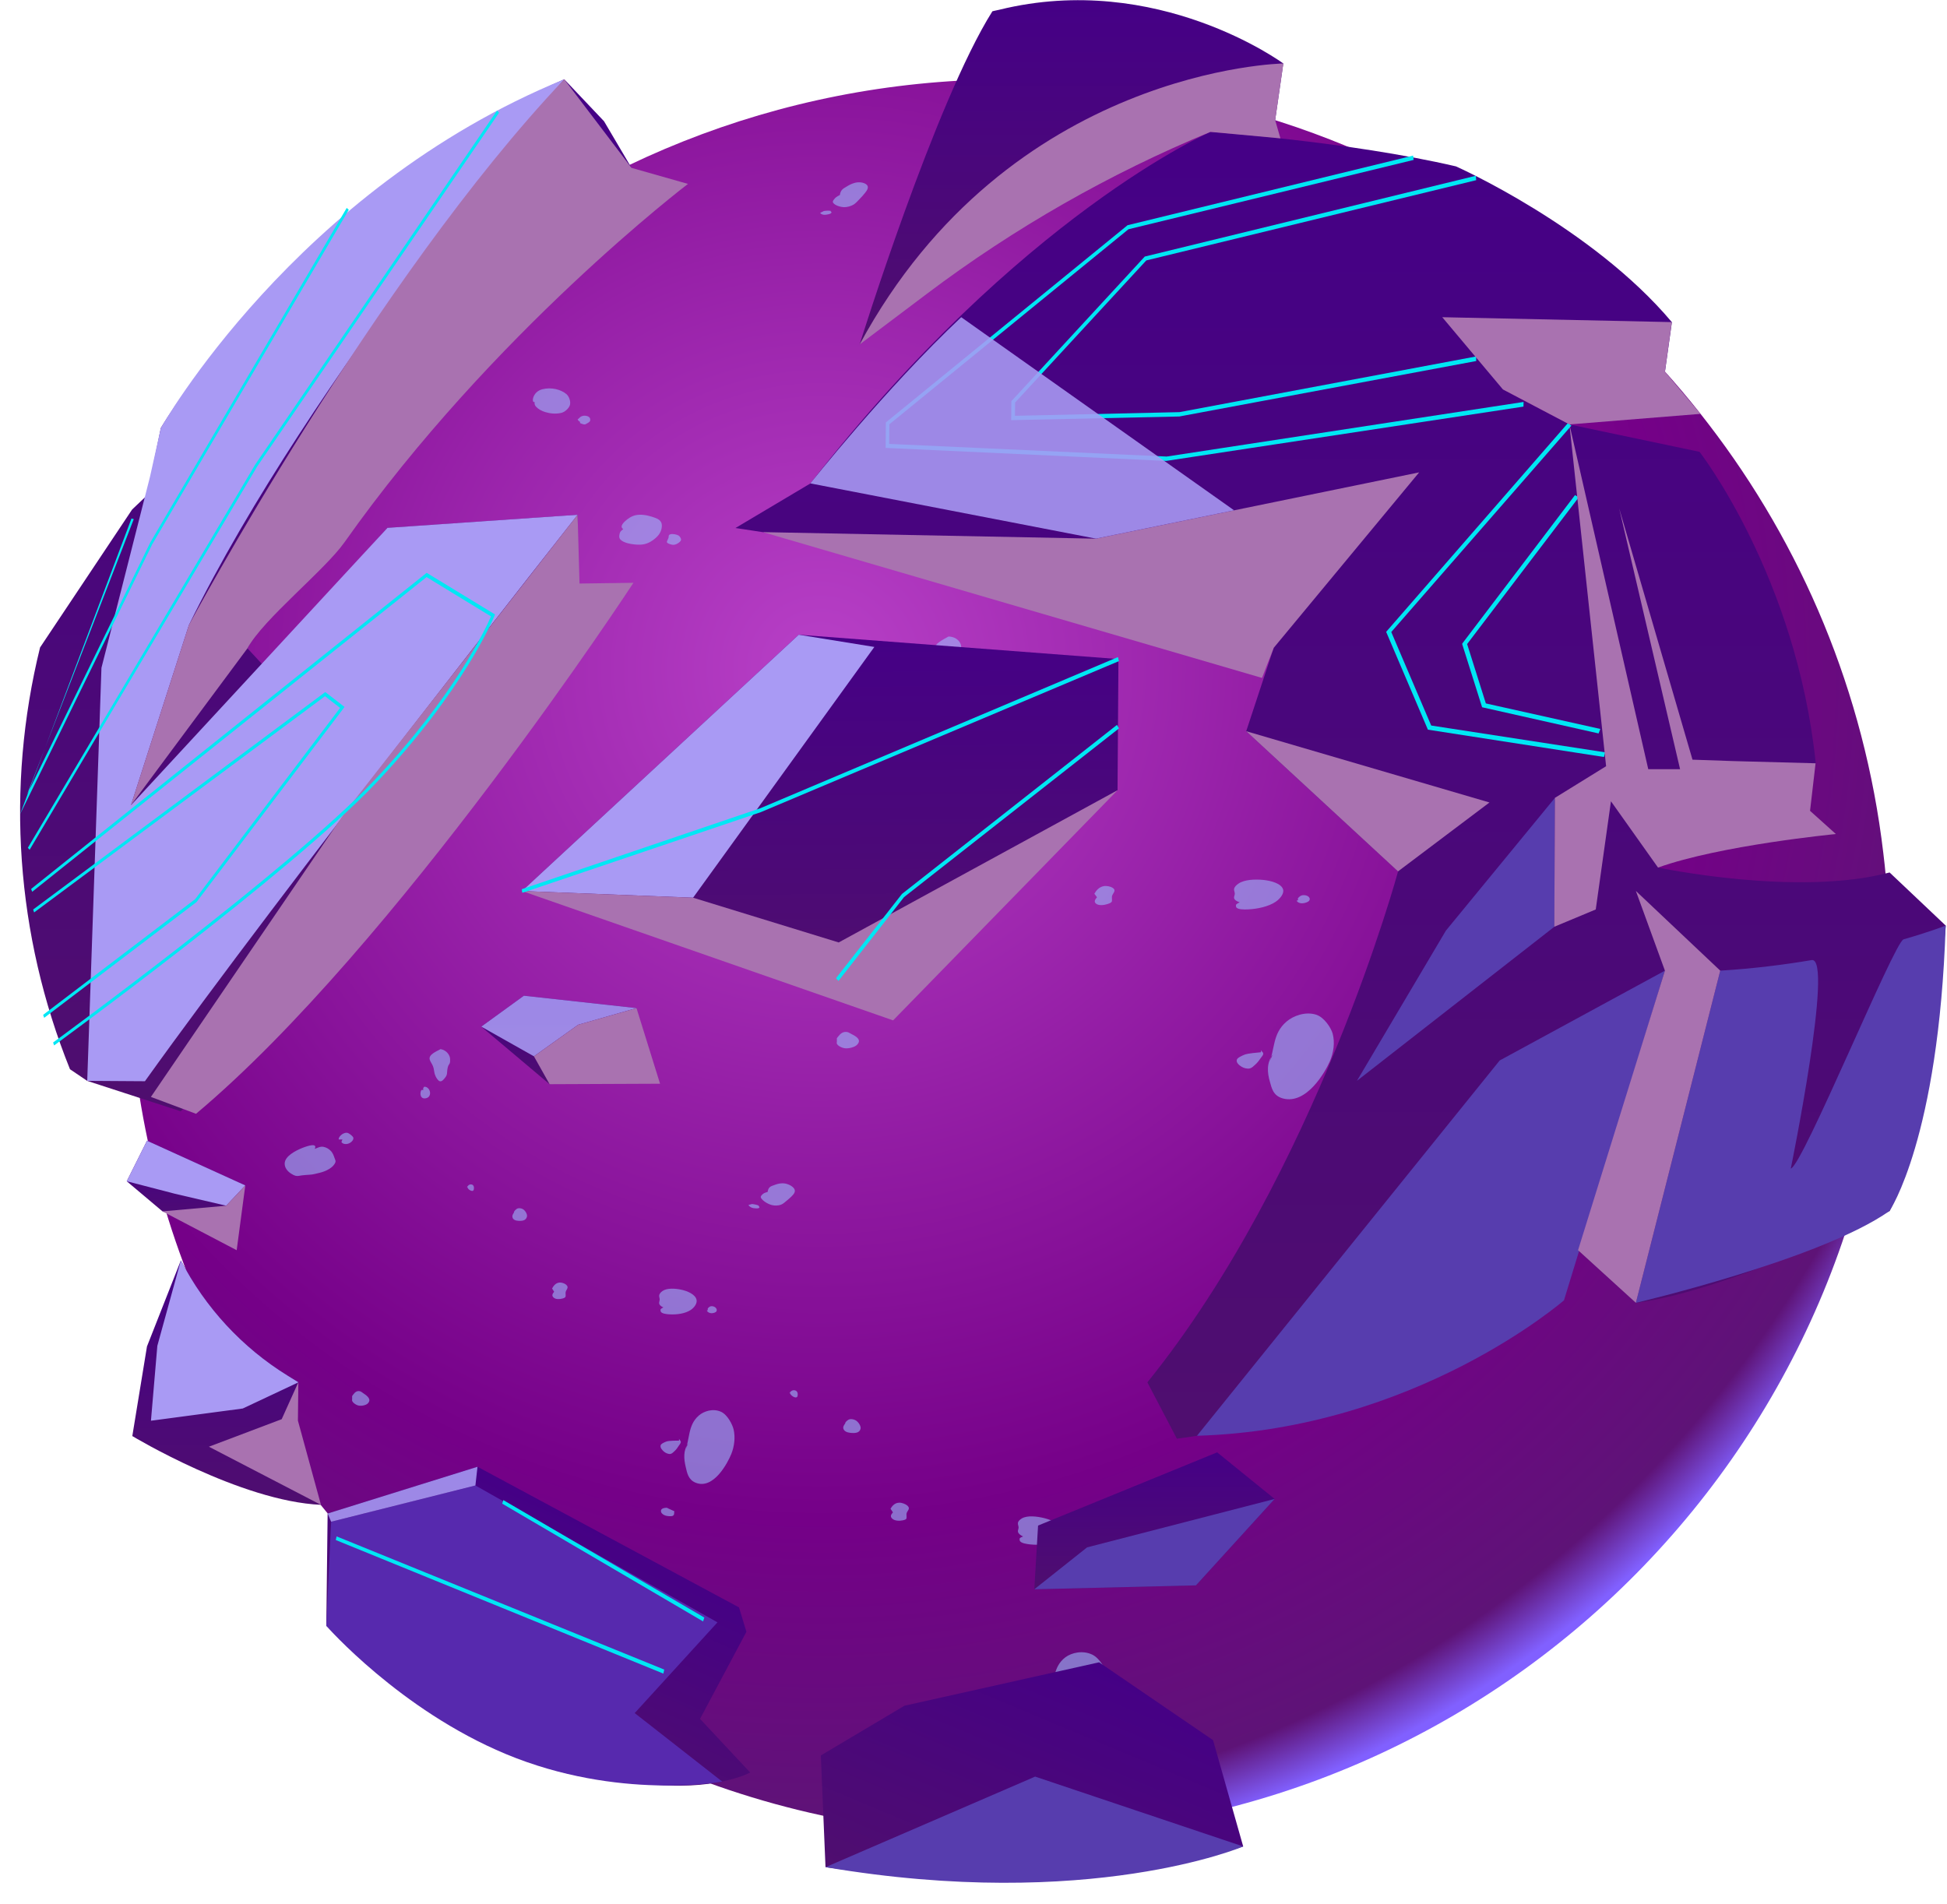 <svg width="91" height="89" viewBox="0 0 91 89" fill="none" xmlns="http://www.w3.org/2000/svg">
<g clip-path="url(#clip0_206_16323)">
<path fill-rule="evenodd" clip-rule="evenodd" d="M88.315 44.412C88.504 67.077 70.226 85.602 47.499 85.788C41.238 85.839 35.3 84.493 29.97 82.043C28.919 81.561 27.892 81.033 26.888 80.468C22.873 78.2 19.277 75.271 16.252 71.838C15.145 70.591 14.118 69.272 13.173 67.897C11.893 66.03 10.756 64.046 9.794 61.965C7.409 56.829 6.059 51.115 6.01 45.089C5.961 39.052 7.221 33.305 9.526 28.124C10.263 26.464 11.11 24.856 12.061 23.32C14.11 19.983 16.622 16.966 19.518 14.353C26.742 7.81 36.305 3.793 46.82 3.708C50.187 3.679 53.46 4.058 56.595 4.793C60.962 5.813 65.051 7.524 68.763 9.813C69.494 10.259 70.199 10.725 70.889 11.214C71.467 11.62 72.034 12.044 72.588 12.481C75.307 14.608 77.743 17.07 79.841 19.806C84.223 25.499 87.137 32.371 88.023 39.87C88.205 41.359 88.301 42.874 88.315 44.414V44.412Z" fill="url(#paint0_radial_206_16323)"/>
<g style="mix-blend-mode:multiply" opacity="0.58">
<path fill-rule="evenodd" clip-rule="evenodd" d="M20.582 49.044C20.39 49.148 20.025 49.295 20.083 49.522C20.109 49.628 20.189 49.717 20.228 49.817C20.265 49.907 20.285 50.001 20.295 50.093C20.308 50.221 20.392 50.417 20.508 50.515C20.596 50.588 20.69 50.511 20.75 50.439C20.815 50.362 20.884 50.28 20.891 50.187C20.899 50.064 20.907 49.944 20.948 49.825C20.964 49.781 21.009 49.738 21.024 49.689C21.042 49.626 21.038 49.556 21.036 49.491C21.032 49.35 20.901 49.087 20.582 49.038V49.044Z" fill="#9CBDFF"/>
<path fill-rule="evenodd" clip-rule="evenodd" d="M19.788 50.95C19.764 50.887 19.78 50.836 19.833 50.795C20.115 50.799 20.209 51.24 19.944 51.325C19.637 51.423 19.604 51.093 19.698 50.948H19.788V50.95Z" fill="#9CBDFF"/>
<path fill-rule="evenodd" clip-rule="evenodd" d="M14.711 53.703C14.851 53.65 14.967 53.577 15.123 53.607C15.254 53.634 15.358 53.697 15.444 53.779C15.552 53.88 15.595 54.009 15.64 54.138C15.662 54.201 15.699 54.26 15.677 54.323C15.591 54.578 15.227 54.752 14.943 54.819C14.777 54.858 14.626 54.904 14.454 54.911C14.337 54.917 14.219 54.927 14.104 54.941C14.006 54.953 13.918 54.984 13.818 54.96C13.746 54.943 13.652 54.89 13.595 54.852C13.411 54.731 13.296 54.56 13.306 54.37C13.325 54.04 13.807 53.785 14.139 53.654C14.411 53.548 14.844 53.416 14.713 53.697L14.711 53.703Z" fill="#9CBDFF"/>
<path fill-rule="evenodd" clip-rule="evenodd" d="M16.004 53.266C15.963 53.362 15.928 53.391 16.023 53.444C16.092 53.483 16.188 53.483 16.262 53.462C16.407 53.425 16.593 53.25 16.485 53.128C16.432 53.066 16.303 52.956 16.213 52.948C16.035 52.932 15.81 53.136 15.83 53.262H16.004V53.266Z" fill="#9CBDFF"/>
<path fill-rule="evenodd" clip-rule="evenodd" d="M21.799 55.519C21.848 55.456 21.915 55.339 22.038 55.364C22.159 55.386 22.161 55.523 22.146 55.596C22.112 55.772 21.825 55.58 21.846 55.466L21.799 55.519Z" fill="#9CBDFF"/>
<path fill-rule="evenodd" clip-rule="evenodd" d="M24.014 56.69C23.971 56.757 23.932 56.82 23.951 56.898C23.977 57.008 24.085 57.055 24.225 57.065C24.437 57.077 24.583 57.041 24.628 56.873C24.656 56.771 24.566 56.61 24.468 56.537C24.421 56.502 24.36 56.482 24.294 56.475C24.163 56.465 24.102 56.541 24.038 56.616L24.014 56.69Z" fill="#9CBDFF"/>
<path fill-rule="evenodd" clip-rule="evenodd" d="M31.007 61.112C30.954 61.142 30.887 61.167 30.872 61.214C30.866 61.232 30.872 61.273 30.878 61.294C30.911 61.408 31.165 61.428 31.29 61.436C31.635 61.457 32.032 61.4 32.288 61.228C32.451 61.118 32.601 60.918 32.553 60.743C32.488 60.5 32.14 60.349 31.844 60.284C31.568 60.225 31.177 60.194 30.962 60.347C30.887 60.4 30.819 60.469 30.809 60.551C30.801 60.614 30.833 60.675 30.833 60.739C30.833 60.822 30.776 60.894 30.829 60.979C30.868 61.041 30.934 61.081 31.009 61.114L31.007 61.112Z" fill="#9CBDFF"/>
<path fill-rule="evenodd" clip-rule="evenodd" d="M33.085 61.24C33.067 61.167 33.073 61.161 33.13 61.108C33.181 61.061 33.239 61.042 33.325 61.061C33.46 61.091 33.539 61.212 33.482 61.299C33.445 61.355 33.337 61.383 33.253 61.383C33.151 61.383 33.065 61.326 33.034 61.255L33.087 61.238L33.085 61.24Z" fill="#9CBDFF"/>
<path fill-rule="evenodd" clip-rule="evenodd" d="M35.879 55.713C35.73 55.758 35.679 55.774 35.599 55.866C35.56 55.913 35.542 55.945 35.572 56C35.65 56.135 35.881 56.274 36.063 56.325C36.196 56.363 36.374 56.359 36.499 56.312C36.61 56.272 36.702 56.176 36.785 56.11C36.863 56.049 36.933 55.984 37.002 55.917C37.121 55.8 37.215 55.67 37.094 55.529C36.988 55.405 36.763 55.305 36.56 55.311C36.397 55.315 36.299 55.352 36.16 55.403C36.029 55.45 35.912 55.48 35.879 55.709V55.713Z" fill="#9CBDFF"/>
<path fill-rule="evenodd" clip-rule="evenodd" d="M35.147 56.279C35.255 56.288 35.358 56.312 35.454 56.349C35.45 56.383 35.511 56.404 35.491 56.444C35.462 56.502 35.327 56.481 35.266 56.477C35.188 56.473 35.104 56.444 35.051 56.402C35.031 56.385 34.943 56.318 35.014 56.314L35.149 56.279H35.147Z" fill="#9CBDFF"/>
<path fill-rule="evenodd" clip-rule="evenodd" d="M25.898 60.38C25.836 60.462 25.767 60.553 25.873 60.651C25.971 60.743 26.162 60.733 26.284 60.698C26.35 60.68 26.423 60.657 26.434 60.602C26.444 60.545 26.432 60.48 26.434 60.423C26.44 60.284 26.626 60.192 26.46 60.05C26.393 59.99 26.247 59.939 26.147 59.95C25.963 59.968 25.869 60.111 25.804 60.227L25.9 60.38H25.898Z" fill="#9CBDFF"/>
<path fill-rule="evenodd" clip-rule="evenodd" d="M12.257 64.448C12.075 64.468 11.919 64.527 11.791 64.621C11.791 64.639 11.795 64.66 11.795 64.678C11.752 64.776 11.742 64.876 11.801 64.978C11.981 65.286 12.351 65.28 12.687 65.308C13.046 65.337 13.509 65.408 13.347 64.982C13.274 64.786 13.171 64.47 12.961 64.335C12.848 64.264 12.791 64.288 12.682 64.313C12.545 64.343 12.363 64.372 12.255 64.448H12.257Z" fill="#9CBDFF"/>
<path fill-rule="evenodd" clip-rule="evenodd" d="M16.458 65.255C16.517 65.177 16.603 65.025 16.753 65.022C16.873 65.022 16.914 65.082 17.002 65.139C17.192 65.265 17.375 65.424 17.182 65.608C17.096 65.687 16.892 65.73 16.751 65.698C16.626 65.669 16.417 65.528 16.458 65.412V65.253V65.255Z" fill="#9CBDFF"/>
<path fill-rule="evenodd" clip-rule="evenodd" d="M36.912 37.227C36.736 37.497 36.72 37.513 36.818 37.766C36.892 37.956 36.943 38.172 37.145 38.311C37.416 38.494 37.788 38.421 38.131 38.449C38.401 38.472 38.557 38.476 38.794 38.329C39.023 38.188 39.252 37.972 39.398 37.782C39.872 37.158 39.858 36.297 39.483 35.724C39.238 35.349 38.874 34.929 38.246 34.857C37.722 34.798 37.125 34.935 36.755 35.251C36.383 35.569 36.286 35.998 36.393 36.361C36.428 36.446 36.46 36.532 36.493 36.618C36.511 36.73 36.513 36.846 36.501 36.96C36.513 37.081 36.61 37.185 36.908 37.227H36.912Z" fill="#9CBDFF"/>
<path fill-rule="evenodd" clip-rule="evenodd" d="M35.928 38.292C36.266 38.463 36.217 38.433 36.266 38.678C36.286 38.786 36.348 38.804 36.313 38.91C36.272 39.039 36.016 39.179 35.834 39.179C35.689 39.179 35.472 38.998 35.415 38.922C35.327 38.808 35.362 38.741 35.442 38.616L35.928 38.292Z" fill="#9CBDFF"/>
<path fill-rule="evenodd" clip-rule="evenodd" d="M7.076 40.249C7.023 40.432 6.949 40.651 7.182 40.757C7.34 40.83 7.587 40.728 7.728 40.628C7.931 40.483 8.152 40.139 8.187 39.922C8.225 39.69 7.9 39.467 7.653 39.459C7.15 39.443 6.873 40.141 6.841 40.463L7.076 40.249Z" fill="#9CBDFF"/>
<path fill-rule="evenodd" clip-rule="evenodd" d="M6.706 42.247C6.677 42.198 6.56 42.06 6.581 41.995C6.591 41.964 6.632 41.956 6.648 41.933C6.712 41.843 6.781 41.762 6.898 41.739C7.145 41.688 7.344 41.754 7.467 41.931C7.546 42.05 7.546 42.174 7.426 42.282C7.293 42.4 7.01 42.468 6.878 42.337L6.706 42.247Z" fill="#9CBDFF"/>
<path fill-rule="evenodd" clip-rule="evenodd" d="M32.163 67.46C31.932 67.793 31.956 68.189 32.052 68.582C32.114 68.833 32.159 69.162 32.513 69.306C33.351 69.645 34.016 68.372 34.182 67.958C34.319 67.617 34.374 67.197 34.29 66.824C34.239 66.595 34.004 66.13 33.707 65.994C33.327 65.816 32.895 65.963 32.662 66.165C32.128 66.63 32.257 67.293 32.003 67.85L32.163 67.46Z" fill="#9CBDFF"/>
<path fill-rule="evenodd" clip-rule="evenodd" d="M31.735 67.338C31.649 67.342 31.271 67.332 31.142 67.382C31.05 67.419 30.905 67.476 30.878 67.554C30.841 67.662 30.948 67.786 31.048 67.866C31.116 67.919 31.244 67.98 31.341 67.96C31.416 67.944 31.478 67.872 31.527 67.829C31.613 67.752 31.674 67.66 31.733 67.566C31.76 67.523 31.801 67.483 31.815 67.431C31.836 67.352 31.764 67.319 31.737 67.252V67.338H31.735Z" fill="#9CBDFF"/>
<path fill-rule="evenodd" clip-rule="evenodd" d="M44.337 29.75C44.09 29.893 43.621 30.105 43.697 30.354C43.732 30.47 43.834 30.562 43.887 30.67C43.934 30.766 43.963 30.87 43.975 30.974C43.991 31.117 44.102 31.329 44.249 31.425C44.362 31.498 44.482 31.398 44.56 31.311C44.644 31.215 44.732 31.115 44.74 31.009C44.752 30.87 44.761 30.733 44.812 30.595C44.832 30.541 44.889 30.488 44.908 30.431C44.932 30.358 44.924 30.28 44.922 30.207C44.916 30.05 44.748 29.768 44.335 29.752L44.337 29.75Z" fill="#9CBDFF"/>
<path fill-rule="evenodd" clip-rule="evenodd" d="M43.327 31.999C43.296 31.932 43.314 31.871 43.384 31.82C43.748 31.789 43.871 32.275 43.529 32.405C43.136 32.554 43.092 32.185 43.212 32.011L43.329 31.999H43.327Z" fill="#9CBDFF"/>
<path fill-rule="evenodd" clip-rule="evenodd" d="M45.939 36.92C46.002 36.842 46.088 36.703 46.248 36.716C46.405 36.728 46.407 36.881 46.389 36.967C46.346 37.168 45.973 36.987 45.998 36.856L45.939 36.922V36.92Z" fill="#9CBDFF"/>
<path fill-rule="evenodd" clip-rule="evenodd" d="M48.81 37.976C48.755 38.057 48.704 38.133 48.731 38.219C48.767 38.341 48.907 38.382 49.087 38.374C49.361 38.363 49.551 38.304 49.608 38.108C49.643 37.988 49.526 37.819 49.4 37.745C49.34 37.711 49.258 37.696 49.175 37.698C49.005 37.703 48.925 37.796 48.843 37.888L48.812 37.974L48.81 37.976Z" fill="#9CBDFF"/>
<path fill-rule="evenodd" clip-rule="evenodd" d="M57.945 42.172C57.876 42.212 57.786 42.247 57.767 42.304C57.759 42.327 57.767 42.372 57.775 42.394C57.82 42.52 58.152 42.514 58.313 42.508C58.765 42.49 59.287 42.378 59.62 42.153C59.835 42.008 60.029 41.762 59.968 41.568C59.882 41.299 59.424 41.168 59.035 41.129C58.671 41.095 58.162 41.107 57.88 41.305C57.779 41.374 57.692 41.462 57.679 41.556C57.669 41.627 57.71 41.694 57.712 41.766C57.714 41.862 57.636 41.949 57.708 42.041C57.759 42.104 57.845 42.145 57.943 42.174L57.945 42.172Z" fill="#9CBDFF"/>
<path fill-rule="evenodd" clip-rule="evenodd" d="M60.672 42.076C60.647 41.995 60.655 41.986 60.729 41.919C60.797 41.858 60.87 41.831 60.985 41.844C61.161 41.864 61.269 41.991 61.191 42.099C61.142 42.166 61.001 42.211 60.891 42.221C60.758 42.235 60.643 42.178 60.602 42.101L60.672 42.076Z" fill="#9CBDFF"/>
<path fill-rule="evenodd" clip-rule="evenodd" d="M39.256 9.113C39.103 9.194 39.05 9.225 38.968 9.337C38.927 9.394 38.909 9.433 38.941 9.48C39.021 9.596 39.258 9.676 39.447 9.684C39.584 9.688 39.766 9.641 39.895 9.564C40.009 9.494 40.103 9.376 40.189 9.29C40.269 9.211 40.34 9.127 40.41 9.043C40.533 8.897 40.629 8.744 40.504 8.631C40.396 8.533 40.162 8.489 39.954 8.546C39.786 8.591 39.684 8.652 39.543 8.737C39.408 8.817 39.287 8.878 39.254 9.115L39.256 9.113Z" fill="#9CBDFF"/>
<path fill-rule="evenodd" clip-rule="evenodd" d="M38.504 9.864C38.616 9.845 38.72 9.843 38.821 9.855C38.817 9.892 38.88 9.898 38.858 9.943C38.827 10.008 38.69 10.021 38.626 10.033C38.547 10.047 38.461 10.041 38.405 10.012C38.385 10.002 38.295 9.955 38.367 9.933L38.506 9.864H38.504Z" fill="#9CBDFF"/>
<path fill-rule="evenodd" clip-rule="evenodd" d="M51.271 41.94C51.191 42.039 51.101 42.15 51.24 42.249C51.369 42.341 51.617 42.309 51.774 42.254C51.858 42.225 51.954 42.192 51.968 42.127C51.981 42.062 51.964 41.988 51.968 41.923C51.975 41.764 52.216 41.64 52.001 41.497C51.913 41.438 51.723 41.397 51.594 41.419C51.355 41.462 51.232 41.636 51.148 41.776L51.273 41.94H51.271Z" fill="#9CBDFF"/>
<path fill-rule="evenodd" clip-rule="evenodd" d="M39.113 48.53C39.189 48.436 39.299 48.255 39.489 48.236C39.643 48.222 39.696 48.285 39.809 48.34C40.054 48.461 40.287 48.622 40.042 48.85C39.933 48.95 39.672 49.02 39.489 48.999C39.33 48.981 39.06 48.846 39.113 48.71V48.53Z" fill="#9CBDFF"/>
<path fill-rule="evenodd" clip-rule="evenodd" d="M59.494 49.278C59.191 49.684 59.226 50.131 59.355 50.57C59.436 50.849 59.496 51.22 59.964 51.345C61.066 51.639 61.936 50.111 62.151 49.619C62.328 49.215 62.4 48.73 62.286 48.312C62.216 48.057 61.903 47.553 61.512 47.428C61.009 47.269 60.443 47.485 60.138 47.745C59.438 48.336 59.612 49.078 59.283 49.742L59.492 49.278H59.494Z" fill="#9CBDFF"/>
<path fill-rule="evenodd" clip-rule="evenodd" d="M58.931 49.185C58.819 49.199 58.322 49.23 58.154 49.303C58.033 49.356 57.843 49.436 57.81 49.529C57.763 49.658 57.902 49.786 58.035 49.866C58.123 49.919 58.293 49.974 58.42 49.94C58.518 49.913 58.6 49.823 58.661 49.77C58.774 49.672 58.853 49.562 58.931 49.448C58.966 49.395 59.019 49.344 59.038 49.285C59.064 49.193 58.97 49.162 58.935 49.089V49.187L58.931 49.185Z" fill="#9CBDFF"/>
<path fill-rule="evenodd" clip-rule="evenodd" d="M36.867 65.143C36.925 65.078 37.004 64.955 37.15 64.988C37.293 65.02 37.295 65.167 37.278 65.247C37.237 65.437 36.9 65.21 36.922 65.088L36.867 65.143Z" fill="#9CBDFF"/>
<path fill-rule="evenodd" clip-rule="evenodd" d="M39.492 66.552C39.44 66.624 39.395 66.689 39.418 66.777C39.451 66.899 39.58 66.956 39.743 66.975C39.995 67.001 40.166 66.971 40.22 66.791C40.252 66.681 40.146 66.501 40.029 66.414C39.974 66.373 39.901 66.346 39.825 66.336C39.669 66.316 39.598 66.395 39.522 66.475L39.494 66.552H39.492Z" fill="#9CBDFF"/>
<path fill-rule="evenodd" clip-rule="evenodd" d="M47.816 71.819C47.753 71.848 47.671 71.87 47.655 71.923C47.649 71.944 47.655 71.986 47.661 72.009C47.702 72.137 48.002 72.174 48.152 72.19C48.563 72.233 49.039 72.196 49.342 72.025C49.536 71.915 49.717 71.705 49.659 71.509C49.581 71.24 49.166 71.052 48.81 70.962C48.479 70.879 48.015 70.822 47.759 70.975C47.669 71.028 47.587 71.099 47.577 71.189C47.567 71.256 47.606 71.327 47.608 71.397C47.608 71.489 47.538 71.562 47.604 71.66C47.649 71.727 47.728 71.778 47.818 71.819H47.816Z" fill="#9CBDFF"/>
<path fill-rule="evenodd" clip-rule="evenodd" d="M50.295 72.093C50.273 72.011 50.281 72.003 50.349 71.95C50.41 71.901 50.477 71.885 50.58 71.911C50.739 71.954 50.837 72.091 50.768 72.182C50.723 72.242 50.596 72.264 50.494 72.26C50.373 72.256 50.269 72.186 50.232 72.105L50.295 72.091V72.093Z" fill="#9CBDFF"/>
<path fill-rule="evenodd" clip-rule="evenodd" d="M41.733 70.695C41.66 70.781 41.578 70.875 41.705 70.989C41.821 71.095 42.048 71.097 42.191 71.065C42.269 71.048 42.357 71.03 42.367 70.969C42.38 70.907 42.365 70.836 42.367 70.773C42.373 70.62 42.594 70.534 42.398 70.367C42.318 70.3 42.144 70.234 42.028 70.239C41.809 70.247 41.699 70.398 41.621 70.52L41.735 70.693L41.733 70.695Z" fill="#9CBDFF"/>
<path fill-rule="evenodd" clip-rule="evenodd" d="M49.213 78.848C48.937 79.197 48.968 79.631 49.087 80.07C49.162 80.349 49.215 80.712 49.639 80.894C50.641 81.322 51.433 79.972 51.629 79.529C51.791 79.164 51.856 78.709 51.754 78.293C51.69 78.04 51.408 77.514 51.052 77.342C50.596 77.124 50.081 77.255 49.802 77.461C49.164 77.936 49.322 78.67 49.021 79.262L49.211 78.846L49.213 78.848Z" fill="#9CBDFF"/>
<path fill-rule="evenodd" clip-rule="evenodd" d="M48.702 78.683C48.6 78.683 48.148 78.644 47.994 78.693C47.884 78.728 47.712 78.779 47.681 78.864C47.638 78.981 47.765 79.123 47.886 79.217C47.966 79.278 48.121 79.354 48.236 79.34C48.326 79.327 48.399 79.252 48.457 79.209C48.559 79.129 48.63 79.034 48.702 78.934C48.735 78.889 48.782 78.846 48.798 78.791C48.823 78.705 48.737 78.664 48.704 78.589V78.683H48.702Z" fill="#9CBDFF"/>
<path fill-rule="evenodd" clip-rule="evenodd" d="M31.24 70.513C31.332 70.554 31.427 70.597 31.518 70.638C31.498 70.717 31.539 70.815 31.433 70.858C31.359 70.887 31.165 70.868 31.083 70.836C30.962 70.789 30.887 70.711 30.891 70.619C30.897 70.511 31.03 70.481 31.163 70.475L31.24 70.511V70.513Z" fill="#9CBDFF"/>
<path fill-rule="evenodd" clip-rule="evenodd" d="M19.197 73.325C19.158 73.414 19.144 73.484 19.238 73.573C19.375 73.702 19.578 73.753 19.735 73.677C19.95 73.573 20.189 73.306 20.132 73.072C20.095 72.923 19.862 72.727 19.68 72.792C19.588 72.825 19.459 72.868 19.389 72.919C19.265 73.008 19.213 73.161 19.199 73.298V73.325H19.197Z" fill="#9CBDFF"/>
<path fill-rule="evenodd" clip-rule="evenodd" d="M29.13 24.731C29.035 24.811 28.988 24.839 28.964 24.933C28.937 25.039 28.923 25.141 29.001 25.223C29.152 25.384 29.541 25.451 29.819 25.459C30.072 25.468 30.273 25.415 30.486 25.27C30.725 25.109 30.878 24.927 30.921 24.703C30.966 24.468 30.907 24.313 30.645 24.213C30.436 24.134 30.15 24.052 29.895 24.06C29.655 24.068 29.492 24.142 29.312 24.28C29.15 24.405 28.939 24.617 29.13 24.729V24.731Z" fill="#9CBDFF"/>
<path fill-rule="evenodd" clip-rule="evenodd" d="M31.248 25.13C31.255 25.071 31.238 25.003 31.328 24.975C31.441 24.938 31.645 24.987 31.719 25.034C31.778 25.073 31.844 25.175 31.829 25.244C31.817 25.299 31.748 25.354 31.688 25.393C31.59 25.46 31.474 25.485 31.377 25.454C31.31 25.434 31.142 25.391 31.171 25.311L31.248 25.13Z" fill="#9CBDFF"/>
<path fill-rule="evenodd" clip-rule="evenodd" d="M24.985 18.779C24.981 18.886 24.985 18.937 25.055 19.012C25.157 19.124 25.313 19.208 25.48 19.261C25.697 19.328 25.973 19.363 26.239 19.298C26.43 19.251 26.612 19.055 26.642 18.916C26.677 18.749 26.597 18.527 26.471 18.419C26.223 18.21 25.779 18.086 25.35 18.194C24.859 18.317 24.836 18.878 24.988 18.782L24.985 18.779Z" fill="#9CBDFF"/>
<path fill-rule="evenodd" clip-rule="evenodd" d="M27.109 19.716C27.053 19.687 27.017 19.649 26.998 19.6C27.072 19.563 27.094 19.496 27.174 19.461C27.252 19.426 27.348 19.424 27.416 19.441C27.518 19.463 27.583 19.52 27.587 19.606C27.593 19.702 27.542 19.732 27.438 19.791C27.362 19.834 27.346 19.851 27.262 19.832C27.219 19.822 27.145 19.793 27.109 19.775V19.72V19.716Z" fill="#9CBDFF"/>
</g>
<path fill-rule="evenodd" clip-rule="evenodd" d="M6.869 23.158L7.518 20.004C7.518 20.004 13.791 9.265 26.372 3.706L28.232 5.668L29.518 7.849C29.518 7.849 18.238 17.736 11.566 30.305L12.3 31.097L18.107 24.675L26.998 24.064L27.029 28.237C27.029 28.237 17.786 42.809 8.446 51.944L4.077 50.524L3.271 49.979C0.747 43.715 0.259 36.819 1.872 30.265L6.176 23.815L6.867 23.158H6.869Z" fill="url(#paint1_linear_206_16323)"/>
<path fill-rule="evenodd" clip-rule="evenodd" d="M88.317 40.782C84.014 41.93 77.495 40.551 77.495 40.551L80.079 38.093L83.507 37.702L84.865 35.676C83.961 26.948 79.434 21.12 79.434 21.12L73.357 19.841L70.244 18.205L77.818 17.377L78.142 15.06C74.392 10.596 68.049 7.777 68.049 7.777C63.002 6.604 56.573 6.168 56.573 6.168C56.573 6.168 47.69 10.019 37.874 22.599L34.374 24.681C34.374 24.681 52.376 27.303 59.53 30.287L58.246 34.179L65.344 40.731C65.344 40.731 61.525 54.826 53.627 64.615L55.006 67.248C55.006 67.248 66.196 65.878 71.971 61.49L73.758 58.441L76.462 60.901C80.952 60.311 88.32 56.605 88.32 56.605C90.093 53.2 90.942 43.266 90.942 43.266L88.32 40.784L88.317 40.782Z" fill="url(#paint2_linear_206_16323)"/>
<path fill-rule="evenodd" clip-rule="evenodd" d="M15.313 70.746L22.318 68.56L34.54 75.134L34.887 76.274L32.719 80.344L35.063 82.853C35.063 82.853 28.399 86.512 15.251 75.993L15.313 70.744V70.746Z" fill="url(#paint3_linear_206_16323)"/>
<path fill-rule="evenodd" clip-rule="evenodd" d="M38.367 82.053L42.273 79.73L51.371 77.7L56.696 81.339L58.105 86.308C58.105 86.308 50.228 88.98 38.583 87.275L38.364 82.053H38.367Z" fill="url(#paint4_linear_206_16323)"/>
<path fill-rule="evenodd" clip-rule="evenodd" d="M46.714 0.454C46.507 0.495 46.383 0.528 46.383 0.528C43.707 4.771 40.177 16.104 40.177 16.104C46.974 8.742 51.699 7.463 51.699 7.463C51.699 7.463 54.376 5.321 59.598 5.619L59.98 2.967C59.98 2.967 54.104 -1.363 46.712 0.454H46.714Z" fill="url(#paint5_linear_206_16323)"/>
<g style="mix-blend-mode:soft-light">
<path fill-rule="evenodd" clip-rule="evenodd" d="M26.372 3.706C26.372 3.706 14.495 17.597 8.827 29.222L6.123 37.636L18.109 24.673L27 24.061C27 24.061 13.304 41.414 6.773 50.54L4.077 50.522L4.742 31.217L7.008 22.295L7.518 20.004C7.518 20.004 13.795 8.848 26.372 3.706Z" fill="#A99AF4"/>
</g>
<path fill-rule="evenodd" clip-rule="evenodd" d="M38.585 87.276L48.381 83.043L58.107 86.309C58.107 86.309 50.919 89.366 38.585 87.276Z" fill="#573DAE"/>
<path fill-rule="evenodd" clip-rule="evenodd" d="M55.945 67.112L70.093 49.569L77.816 45.371L73.098 60.78C73.098 60.78 66.172 66.814 55.945 67.112Z" fill="#573DAE"/>
<path fill-rule="evenodd" clip-rule="evenodd" d="M48.518 71.308L56.888 67.887L59.575 70.065L55.898 74.104L48.342 74.288L48.518 71.308Z" fill="url(#paint6_linear_206_16323)"/>
<path fill-rule="evenodd" clip-rule="evenodd" d="M59.575 70.065L50.809 72.328L48.342 74.288L55.898 74.104L59.575 70.065Z" fill="#573DAE"/>
<g style="mix-blend-mode:multiply">
<path fill-rule="evenodd" clip-rule="evenodd" d="M11.566 30.303L6.121 37.636L8.825 29.222C8.825 29.222 17.53 13.034 26.372 3.706L29.518 7.847L32.155 8.596C32.155 8.596 23.03 15.533 16.102 25.346C15.178 26.656 12.302 28.939 11.566 30.303Z" fill="#A972B0"/>
</g>
<g style="mix-blend-mode:multiply">
<path fill-rule="evenodd" clip-rule="evenodd" d="M26.996 24.061L27.086 27.276L29.606 27.242C29.606 27.242 18.491 44.235 9.162 52.062L7.053 51.273L16.176 37.898L26.998 24.061H26.996Z" fill="#A972B0"/>
</g>
<g style="mix-blend-mode:multiply">
<path fill-rule="evenodd" clip-rule="evenodd" d="M40.177 16.101L43.335 13.723C47.407 10.655 51.856 8.115 56.573 6.165L59.845 6.467L59.6 5.619L59.982 2.967C59.982 2.967 47.162 3.177 40.177 16.103V16.101Z" fill="#A972B0"/>
</g>
<g style="mix-blend-mode:multiply">
<path fill-rule="evenodd" clip-rule="evenodd" d="M59.53 30.284L66.329 22.08L51.222 25.179L35.658 24.873L58.984 31.688L59.53 30.284Z" fill="#A972B0"/>
</g>
<path fill-rule="evenodd" clip-rule="evenodd" d="M24.398 41.649L37.332 29.669L52.275 30.807L52.232 36.937L39.13 45.79L24.398 41.649Z" fill="url(#paint7_linear_206_16323)"/>
<path fill-rule="evenodd" clip-rule="evenodd" d="M22.494 47.988L24.486 46.542L29.749 47.121L29.13 49.91L25.687 50.679L22.494 47.988Z" fill="url(#paint8_linear_206_16323)"/>
<g style="mix-blend-mode:soft-light">
<path fill-rule="evenodd" clip-rule="evenodd" d="M24.398 41.649L32.394 41.961L40.866 30.24L37.332 29.669L24.398 41.649Z" fill="#A99AF4"/>
</g>
<g style="mix-blend-mode:soft-light" opacity="0.88">
<path fill-rule="evenodd" clip-rule="evenodd" d="M22.494 47.988L24.955 49.375L27.021 47.901L29.749 47.121L24.486 46.542L22.494 47.988Z" fill="#A99AF4"/>
</g>
<g style="mix-blend-mode:multiply">
<path fill-rule="evenodd" clip-rule="evenodd" d="M32.394 41.961L39.199 44.053L52.232 36.937L41.743 47.695L24.398 41.648L32.394 41.961Z" fill="#A972B0"/>
</g>
<g style="mix-blend-mode:multiply">
<path fill-rule="evenodd" clip-rule="evenodd" d="M25.687 50.678L24.955 49.375L27.021 47.9L29.749 47.121L30.85 50.656L25.687 50.678Z" fill="#A972B0"/>
</g>
<path fill-rule="evenodd" clip-rule="evenodd" d="M72.676 37.293L67.579 43.5L63.421 50.521L72.648 43.319L72.676 37.293Z" fill="#573DAE"/>
<path fill-rule="evenodd" clip-rule="evenodd" d="M33.754 83.275L29.665 80.074L33.533 75.834L22.22 69.435L15.476 71.13L15.251 75.997C15.251 75.997 18.696 79.931 23.646 81.99C28.892 84.172 33.756 83.277 33.756 83.277L33.754 83.275Z" fill="#5729AE"/>
<g style="mix-blend-mode:soft-light" opacity="0.88">
<path fill-rule="evenodd" clip-rule="evenodd" d="M22.318 68.561L22.22 69.435L15.476 71.13L15.313 70.746L22.318 68.561Z" fill="#A99AF4"/>
</g>
<g style="mix-blend-mode:multiply">
<path fill-rule="evenodd" clip-rule="evenodd" d="M58.246 34.179L69.616 37.51L65.341 40.731L58.246 34.179Z" fill="#A972B0"/>
</g>
<path d="M2.529 48.868L2.482 48.729C2.584 48.654 13.49 40.694 17.458 36.512C21.251 32.519 22.719 29.34 22.948 28.812L19.937 26.974L1.504 41.685L1.455 41.551L19.942 26.776L23.134 28.72L23.104 28.798C23.089 28.832 21.711 32.247 17.536 36.641C13.554 40.831 2.631 48.79 2.529 48.866V48.868Z" fill="#00E7F4"/>
<path d="M2.065 47.576L2.016 47.437L9.123 42.028L15.896 33.089L15.19 32.542L1.594 42.65L1.549 42.513L15.202 32.349L16.102 33.044L16.043 33.124L9.185 42.164L2.065 47.576Z" fill="#00E7F4"/>
<path d="M1.384 39.721L1.302 39.627L11.928 21.715L23.231 5.168L23.327 5.266L12.016 21.811L1.384 39.721Z" fill="#00E7F4"/>
<path d="M0.94 38.056L6.145 24.236L6.252 24.265L1.257 37.15L7.025 25.356L16.205 9.719L16.301 9.806L7.115 25.44L0.94 38.056Z" fill="#00E7F4"/>
<path d="M71.204 19.006L54.507 21.544L41.394 20.936L41.404 19.747L41.445 19.712L52.701 10.527L66.047 7.273L66.072 7.475L52.74 10.717L41.568 19.831L41.559 20.75L54.527 21.34L71.21 18.788L71.204 19.006Z" fill="#00E7F4"/>
<path d="M55.118 19.468L47.262 19.639L47.27 18.752L47.301 18.719L53.505 11.992L68.98 8.216L68.995 8.422L53.576 12.173L47.444 18.815L47.438 19.437L55.129 19.264L68.993 16.661L68.997 16.875L55.118 19.468Z" fill="#00E7F4"/>
<path d="M74.967 35.384L66.738 34.107L66.718 34.06L64.787 29.534L73.278 19.781L73.445 19.895L65.026 29.542L66.892 33.913L75.024 35.166L74.967 35.384Z" fill="#00E7F4"/>
<path d="M74.716 34.283L69.271 33.059L69.256 33.01L68.338 30.099L68.365 30.054L73.611 23.145L73.795 23.237L68.571 30.105L69.447 32.88L74.797 34.073L74.716 34.283Z" fill="#00E7F4"/>
<path d="M24.413 41.732L24.384 41.565L35.523 37.785L52.251 30.713L52.3 30.901L35.56 37.962L24.413 41.732Z" fill="#00E7F4"/>
<path d="M39.189 45.852L39.072 45.726L42.157 41.785L52.204 33.885L52.302 34.046L42.253 41.934L39.189 45.852Z" fill="#00E7F4"/>
<path d="M15.693 71.985L15.732 71.815L31.046 78.041L31.005 78.229L15.693 71.985Z" fill="#00E7F4"/>
<path d="M32.86 75.789L23.472 70.285L23.525 70.118L32.92 75.609L32.86 75.789Z" fill="#00E7F4"/>
<path fill-rule="evenodd" clip-rule="evenodd" d="M8.452 58.917L6.869 62.938L6.184 67.125C6.184 67.125 11.238 70.177 15.004 70.34L13.169 66.334L13.946 64.61L13.435 64.294C11.318 62.984 9.596 61.124 8.455 58.915L8.452 58.917Z" fill="url(#paint9_linear_206_16323)"/>
<path fill-rule="evenodd" clip-rule="evenodd" d="M5.924 55.215L7.595 56.623L10.437 57.753L11.465 55.409L6.871 53.32L5.924 55.215Z" fill="url(#paint10_linear_206_16323)"/>
<g style="mix-blend-mode:soft-light">
<path fill-rule="evenodd" clip-rule="evenodd" d="M5.924 55.215L8.174 55.799L10.572 56.358L11.465 55.409L6.871 53.32L5.924 55.215Z" fill="#A99AF4"/>
</g>
<g style="mix-blend-mode:soft-light">
<path fill-rule="evenodd" clip-rule="evenodd" d="M8.452 58.918L7.354 62.906L7.055 66.408L11.347 65.837L13.948 64.613L13.437 64.297C11.32 62.987 9.598 61.127 8.457 58.918H8.452Z" fill="#A99AF4"/>
</g>
<g style="mix-blend-mode:multiply">
<path fill-rule="evenodd" clip-rule="evenodd" d="M11.465 55.409L10.572 56.358L7.595 56.623L11.062 58.438L11.465 55.409Z" fill="#A972B0"/>
</g>
<g style="mix-blend-mode:multiply">
<path fill-rule="evenodd" clip-rule="evenodd" d="M13.167 66.336L9.764 67.623L15.002 70.342L13.924 66.403L13.944 64.612L13.167 66.336Z" fill="#A972B0"/>
</g>
<path fill-rule="evenodd" clip-rule="evenodd" d="M80.402 45.371L76.458 60.898C76.458 60.898 85.11 58.87 88.315 56.602C88.315 56.602 90.615 53.212 90.938 43.264C90.938 43.264 90.226 43.547 88.968 43.908C88.534 44.033 84.255 54.487 83.699 54.623C83.699 54.623 85.722 44.702 84.675 44.877C83.394 45.093 81.956 45.275 80.402 45.371Z" fill="#573DAE"/>
<g style="mix-blend-mode:multiply">
<path fill-rule="evenodd" clip-rule="evenodd" d="M70.242 18.201L67.409 14.827L78.139 15.056L77.816 17.373L79.481 19.345L73.355 19.839L70.242 18.201Z" fill="#A972B0"/>
</g>
<g style="mix-blend-mode:multiply">
<path fill-rule="evenodd" clip-rule="evenodd" d="M77.493 40.551L75.294 37.453L74.583 42.511L72.646 43.319L72.674 37.294L75.067 35.815L73.353 19.839L77.037 35.953H78.524L75.679 23.765L79.105 35.509L80.979 35.574L84.857 35.678L84.599 37.9L85.806 38.985C85.806 38.985 80.398 39.507 77.487 40.555L77.493 40.551Z" fill="#A972B0"/>
</g>
<g style="mix-blend-mode:multiply">
<path fill-rule="evenodd" clip-rule="evenodd" d="M77.816 45.371L76.458 41.645L80.402 45.371L76.458 60.898L73.756 58.438L77.816 45.371Z" fill="#A972B0"/>
</g>
<g style="mix-blend-mode:soft-light" opacity="0.88">
<path d="M37.874 22.597C37.874 22.597 41.394 18.154 44.926 14.827L57.679 23.853L51.222 25.177L37.874 22.595V22.597Z" fill="#A99AF4"/>
</g>
</g>
<defs>
<radialGradient id="paint0_radial_206_16323" cx="0" cy="0" r="1" gradientUnits="userSpaceOnUse" gradientTransform="translate(38.26 31.424) rotate(-0.469) scale(56.588 56.434)">
<stop stop-color="#B840C7"/>
<stop offset="0.7" stop-color="#750088"/>
<stop offset="0.95" stop-color="#5E1377"/>
<stop offset="1" stop-color="#8160FF"/>
</radialGradient>
<linearGradient id="paint1_linear_206_16323" x1="15.456" y1="51.919" x2="15.062" y2="3.829" gradientUnits="userSpaceOnUse">
<stop stop-color="#4F0E6F"/>
<stop offset="1" stop-color="#450086"/>
</linearGradient>
<linearGradient id="paint2_linear_206_16323" x1="62.656" y1="67.246" x2="62.656" y2="6.166" gradientUnits="userSpaceOnUse">
<stop stop-color="#4F0E6F"/>
<stop offset="1" stop-color="#450086"/>
</linearGradient>
<linearGradient id="paint3_linear_206_16323" x1="-50.001" y1="49.029" x2="-45.469" y2="38.78" gradientUnits="userSpaceOnUse">
<stop stop-color="#4F0E6F"/>
<stop offset="1" stop-color="#450086"/>
</linearGradient>
<linearGradient id="paint4_linear_206_16323" x1="45.626" y1="90.238" x2="50.954" y2="77.535" gradientUnits="userSpaceOnUse">
<stop stop-color="#4F0E6F"/>
<stop offset="1" stop-color="#450086"/>
</linearGradient>
<linearGradient id="paint5_linear_206_16323" x1="50.079" y1="16.102" x2="50.079" y2="0.008" gradientUnits="userSpaceOnUse">
<stop stop-color="#4F0E6F"/>
<stop offset="1" stop-color="#450086"/>
</linearGradient>
<linearGradient id="paint6_linear_206_16323" x1="53.968" y1="74.277" x2="53.916" y2="67.947" gradientUnits="userSpaceOnUse">
<stop stop-color="#4F0E6F"/>
<stop offset="1" stop-color="#450086"/>
</linearGradient>
<linearGradient id="paint7_linear_206_16323" x1="38.407" y1="45.829" x2="38.275" y2="29.693" gradientUnits="userSpaceOnUse">
<stop stop-color="#4F0E6F"/>
<stop offset="1" stop-color="#450086"/>
</linearGradient>
<linearGradient id="paint8_linear_206_16323" x1="26.137" y1="50.709" x2="26.103" y2="46.562" gradientUnits="userSpaceOnUse">
<stop stop-color="#4F0E6F"/>
<stop offset="1" stop-color="#450086"/>
</linearGradient>
<linearGradient id="paint9_linear_206_16323" x1="10.596" y1="70.412" x2="10.502" y2="58.935" gradientUnits="userSpaceOnUse">
<stop stop-color="#4F0E6F"/>
<stop offset="1" stop-color="#450086"/>
</linearGradient>
<linearGradient id="paint10_linear_206_16323" x1="8.705" y1="57.799" x2="8.668" y2="53.34" gradientUnits="userSpaceOnUse">
<stop stop-color="#4F0E6F"/>
<stop offset="1" stop-color="#450086"/>
</linearGradient>
<clipPath id="clip0_206_16323">
<rect width="90" height="88" fill="white" transform="translate(0.94 0.008)"/>
</clipPath>
</defs>
</svg>
